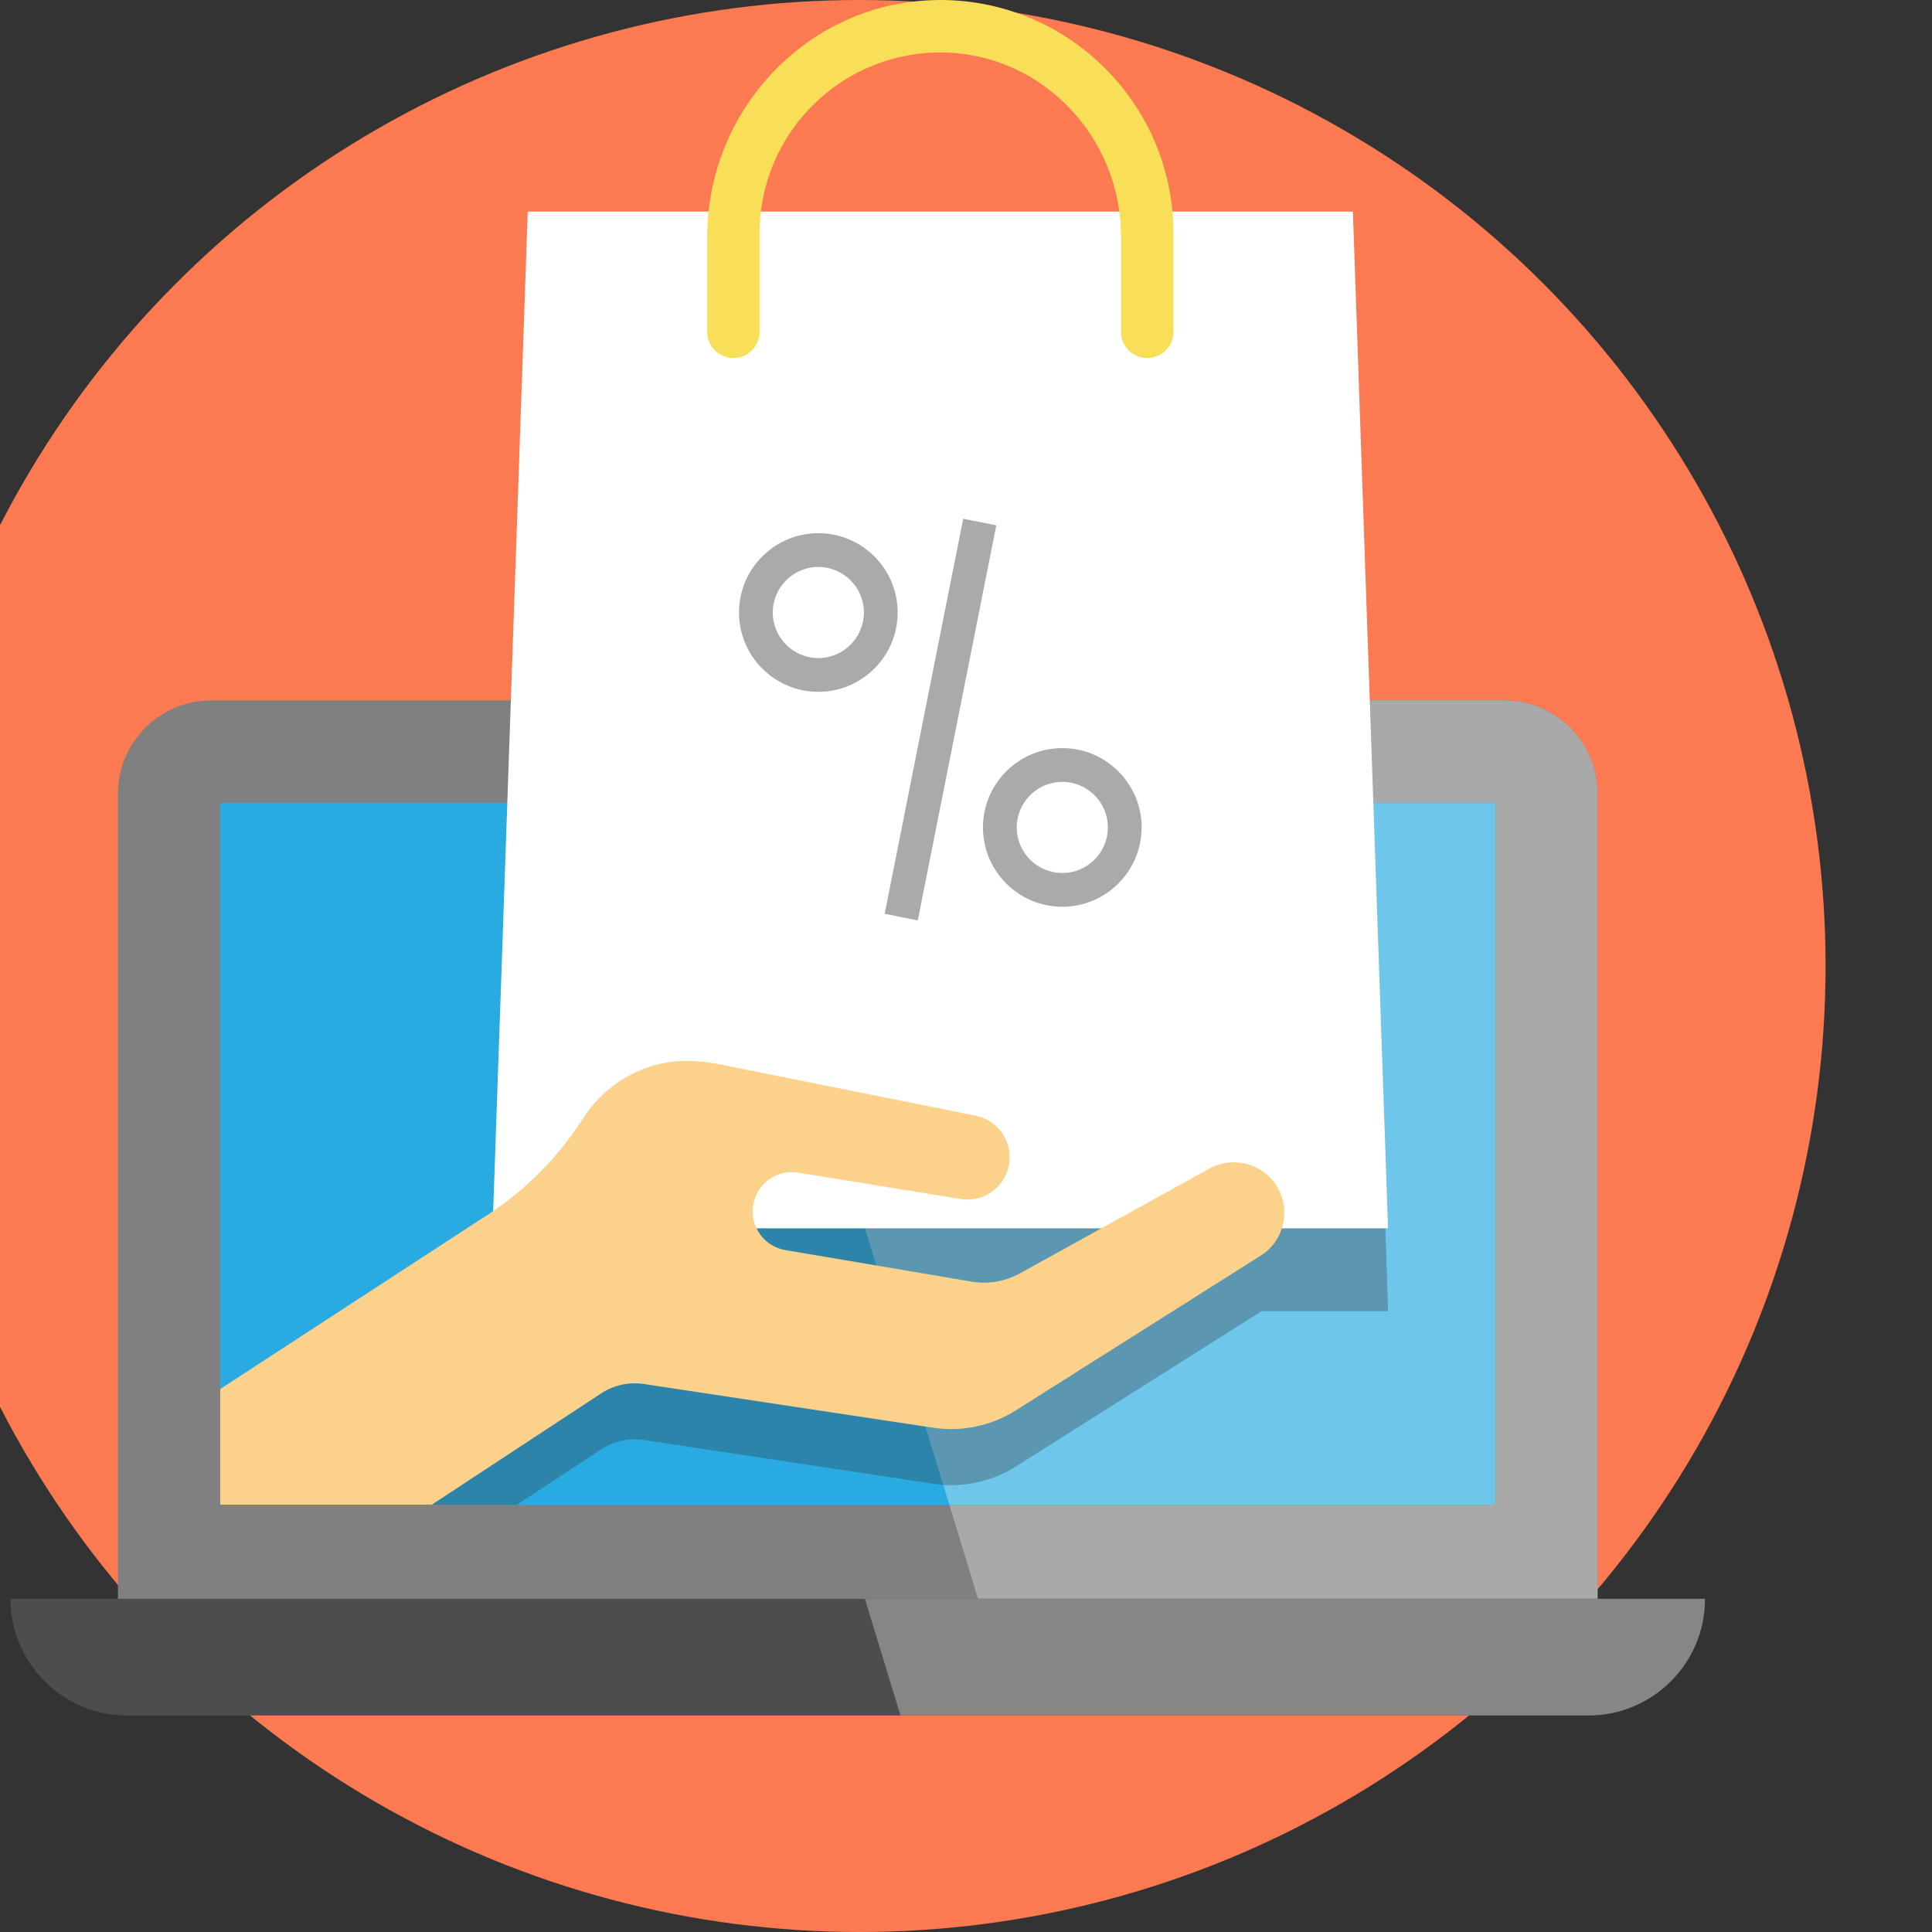 <?xml version="1.0" encoding="iso-8859-1"?>
<!-- Generator: Adobe Illustrator 19.0.0, SVG Export Plug-In . SVG Version: 6.00 Build 0)  -->
<svg version="1.1" id="Layer_1" xmlns="http://www.w3.org/2000/svg" xmlns:xlink="http://www.w3.org/1999/xlink" x="0px" y="0px"
	 viewBox="0 0 472 472" style="enable-background:new 0 0 419.101 419.101;" xml:space="preserve">
<rect x="0" y="0" width="472" height="472" fill="#333333" stroke="none"/>
<circle xmlns="http://www.w3.org/2000/svg" style="fill: #fc7a51;" cx="210" cy="236" r="236"/>
<g>
	<path style="fill:#808080;" d="M390.291,193.931v198.67H28.811v-198.67c0-12.601,10.21-22.821,22.82-22.821h315.84
		C380.071,171.111,390.291,181.331,390.291,193.931"/>
	<polyline style="fill:#29ABE2;" points="365.291,196.111 365.291,367.601 53.811,367.601 53.811,196.111 365.291,196.111 	"/>
	<path style="fill:#A9A9A9;" d="M367.471,171.111h-195.42l6.157,20.202h156.443l0.09,2.71l0.072,2.088h30.478v171.49H231.933
		l7.009,23h151.349v-196.67C390.291,181.331,380.071,171.111,367.471,171.111"/>
	<path style="fill:#6EC6EB;" d="M257.268,320.293h-39.753l1.007,3.304l18.849,3.194c0.999,0.168,2.005,0.251,3.009,0.251
		c3.053,0,6.077-0.771,8.772-2.262L257.268,320.293 M365.291,196.111h-30.478l4.298,124.182h-30.908l-0.182,0.128l-59.83,37.81
		c-4.764,3.007-10.255,4.58-15.823,4.58c-0.638,0-1.276-0.021-1.915-0.062l1.479,4.852h133.359V196.111"/>
	<polyline style="fill:#676767;" points="178.208,191.313 124.801,191.313 124.636,196.111 179.67,196.111 178.208,191.313 	"/>
	<path style="fill:#2C84AA;" d="M179.67,196.111h-55.035l-1.784,51.702l-2.133,61.59c-1.133,0.782-2.282,1.543-3.457,2.268
		l-63.45,41.35v14.581h72.5l20.56-13.51c2.445-1.609,5.297-2.458,8.196-2.458c0.74,0,1.483,0.055,2.224,0.167l70.67,10.68
		c0.829,0.125,1.662,0.215,2.493,0.269l-11.932-39.152l-19.499-3.304h18.492L179.67,196.111"/>
	<polyline style="fill:#838383;" points="334.651,191.313 178.208,191.313 179.67,196.111 334.813,196.111 334.741,194.023 
		334.651,191.313 	"/>
	<path style="fill:#5B97B0;" d="M334.813,196.111H179.67l37.845,124.182h39.753l-8.117,4.488c-2.695,1.491-5.719,2.262-8.772,2.262
		c-1.003,0-2.009-0.083-3.009-0.251l-18.849-3.194l11.932,39.152c0.639,0.042,1.277,0.062,1.915,0.062
		c5.568,0,11.058-1.573,15.823-4.58l59.83-37.81l0.182-0.128h30.908L334.813,196.111"/>
	<polygon style="fill:#fff;" points="339.111,300.091 120.341,300.091 122.851,227.611 128.931,51.691 330.521,51.691 
		334.741,173.821 	"/>
	<path style="fill:#FCD18B;" d="M308.021,306.741l-59.83,37.81c-6.02,3.8-13.2,5.31-20.23,4.25l-70.67-10.68
		c-3.64-0.55-7.35,0.27-10.42,2.29l-41.38,27.19h-51.68v-28.26l63.45-41.35c5.07-3.13,9.77-6.8,13.99-10.95
		c4.22-4.16,7.98-8.78,11.19-13.8c5.64-8.82,15.41-14.25,25.88-14.05c2.38,0.04,4.76,0.3,7.13,0.77l62.9,12.61
		c4.93,0.99,8.32,5.33,8.32,10.14c0,0.82-0.1,1.66-0.31,2.5c-1.3,5.22-6.39,8.58-11.7,7.71l-39.65-6.44
		c-0.52-0.08-1.04-0.13-1.55-0.13c-4.87,0-9.09,3.72-9.54,8.73c-0.45,4.99,3.01,9.48,7.95,10.32l45.5,7.71
		c4.04,0.68,8.2-0.03,11.78-2.01l46.3-25.6c1.89-1.04,3.94-1.54,5.96-1.54c4.09,0,8.07,2.03,10.42,5.71
		C315.511,295.431,313.801,303.091,308.021,306.741z"/>
	<path style="fill:#aaa;" d="M199.924,169.019c-10.686,0-19.379-8.693-19.379-19.379s8.693-19.38,19.379-19.38
		s19.38,8.694,19.38,19.38S210.61,169.019,199.924,169.019z M199.924,138.508c-6.138,0-11.131,4.994-11.131,11.132
		s4.993,11.131,11.131,11.131s11.132-4.993,11.132-11.131S206.062,138.508,199.924,138.508z"/>
	<path style="fill:#aaa;" d="M259.528,221.527c-10.686,0-19.38-8.694-19.38-19.38s8.694-19.38,19.38-19.38
		c10.686,0,19.38,8.694,19.38,19.38S270.213,221.527,259.528,221.527z M259.528,191.016c-6.138,0-11.132,4.993-11.132,11.131
		s4.994,11.132,11.132,11.132c6.138,0,11.132-4.993,11.132-11.132C270.659,196.009,265.665,191.016,259.528,191.016z"/>
	
		<rect x="225.619" y="126.698" transform="matrix(-0.981 -0.195 0.195 -0.981 420.846 393.147)" style="fill:#aaa;" width="8.248" height="98.388"/>
	<path style="fill:#F9DE58;" d="M280.278,87.465L280.278,87.465c-3.538,0-6.407-2.868-6.407-6.407v-23.27
		c0-24.107-18.981-44.391-43.081-44.962c-24.826-0.588-45.21,19.437-45.21,44.133v24.099c0,3.538-2.868,6.407-6.407,6.407l0,0
		c-3.538,0-6.407-2.868-6.407-6.407V57.914c0-31.189,24.675-57.313,55.859-57.904c31.909-0.605,58.059,25.175,58.059,56.948v24.099
		C286.685,84.596,283.816,87.465,280.278,87.465z"/>
	<path style="fill:#4D4D4D;" d="M416.541,390.601c0,15.74-12.76,28.5-28.5,28.5H31.062c-7.87,0-14.99-3.189-20.151-8.35
		c-5.16-5.15-8.35-12.28-8.35-20.15H416.541"/>
	<path style="fill:#868686;" d="M416.541,390.601h-26.25H238.942h-27.641l8.69,28.5h168.05
		C403.781,419.101,416.541,406.341,416.541,390.601"/>
</g>
<g>
</g>
<g>
</g>
<g>
</g>
<g>
</g>
<g>
</g>
<g>
</g>
<g>
</g>
<g>
</g>
<g>
</g>
<g>
</g>
<g>
</g>
<g>
</g>
<g>
</g>
<g>
</g>
<g>
</g>
</svg>
